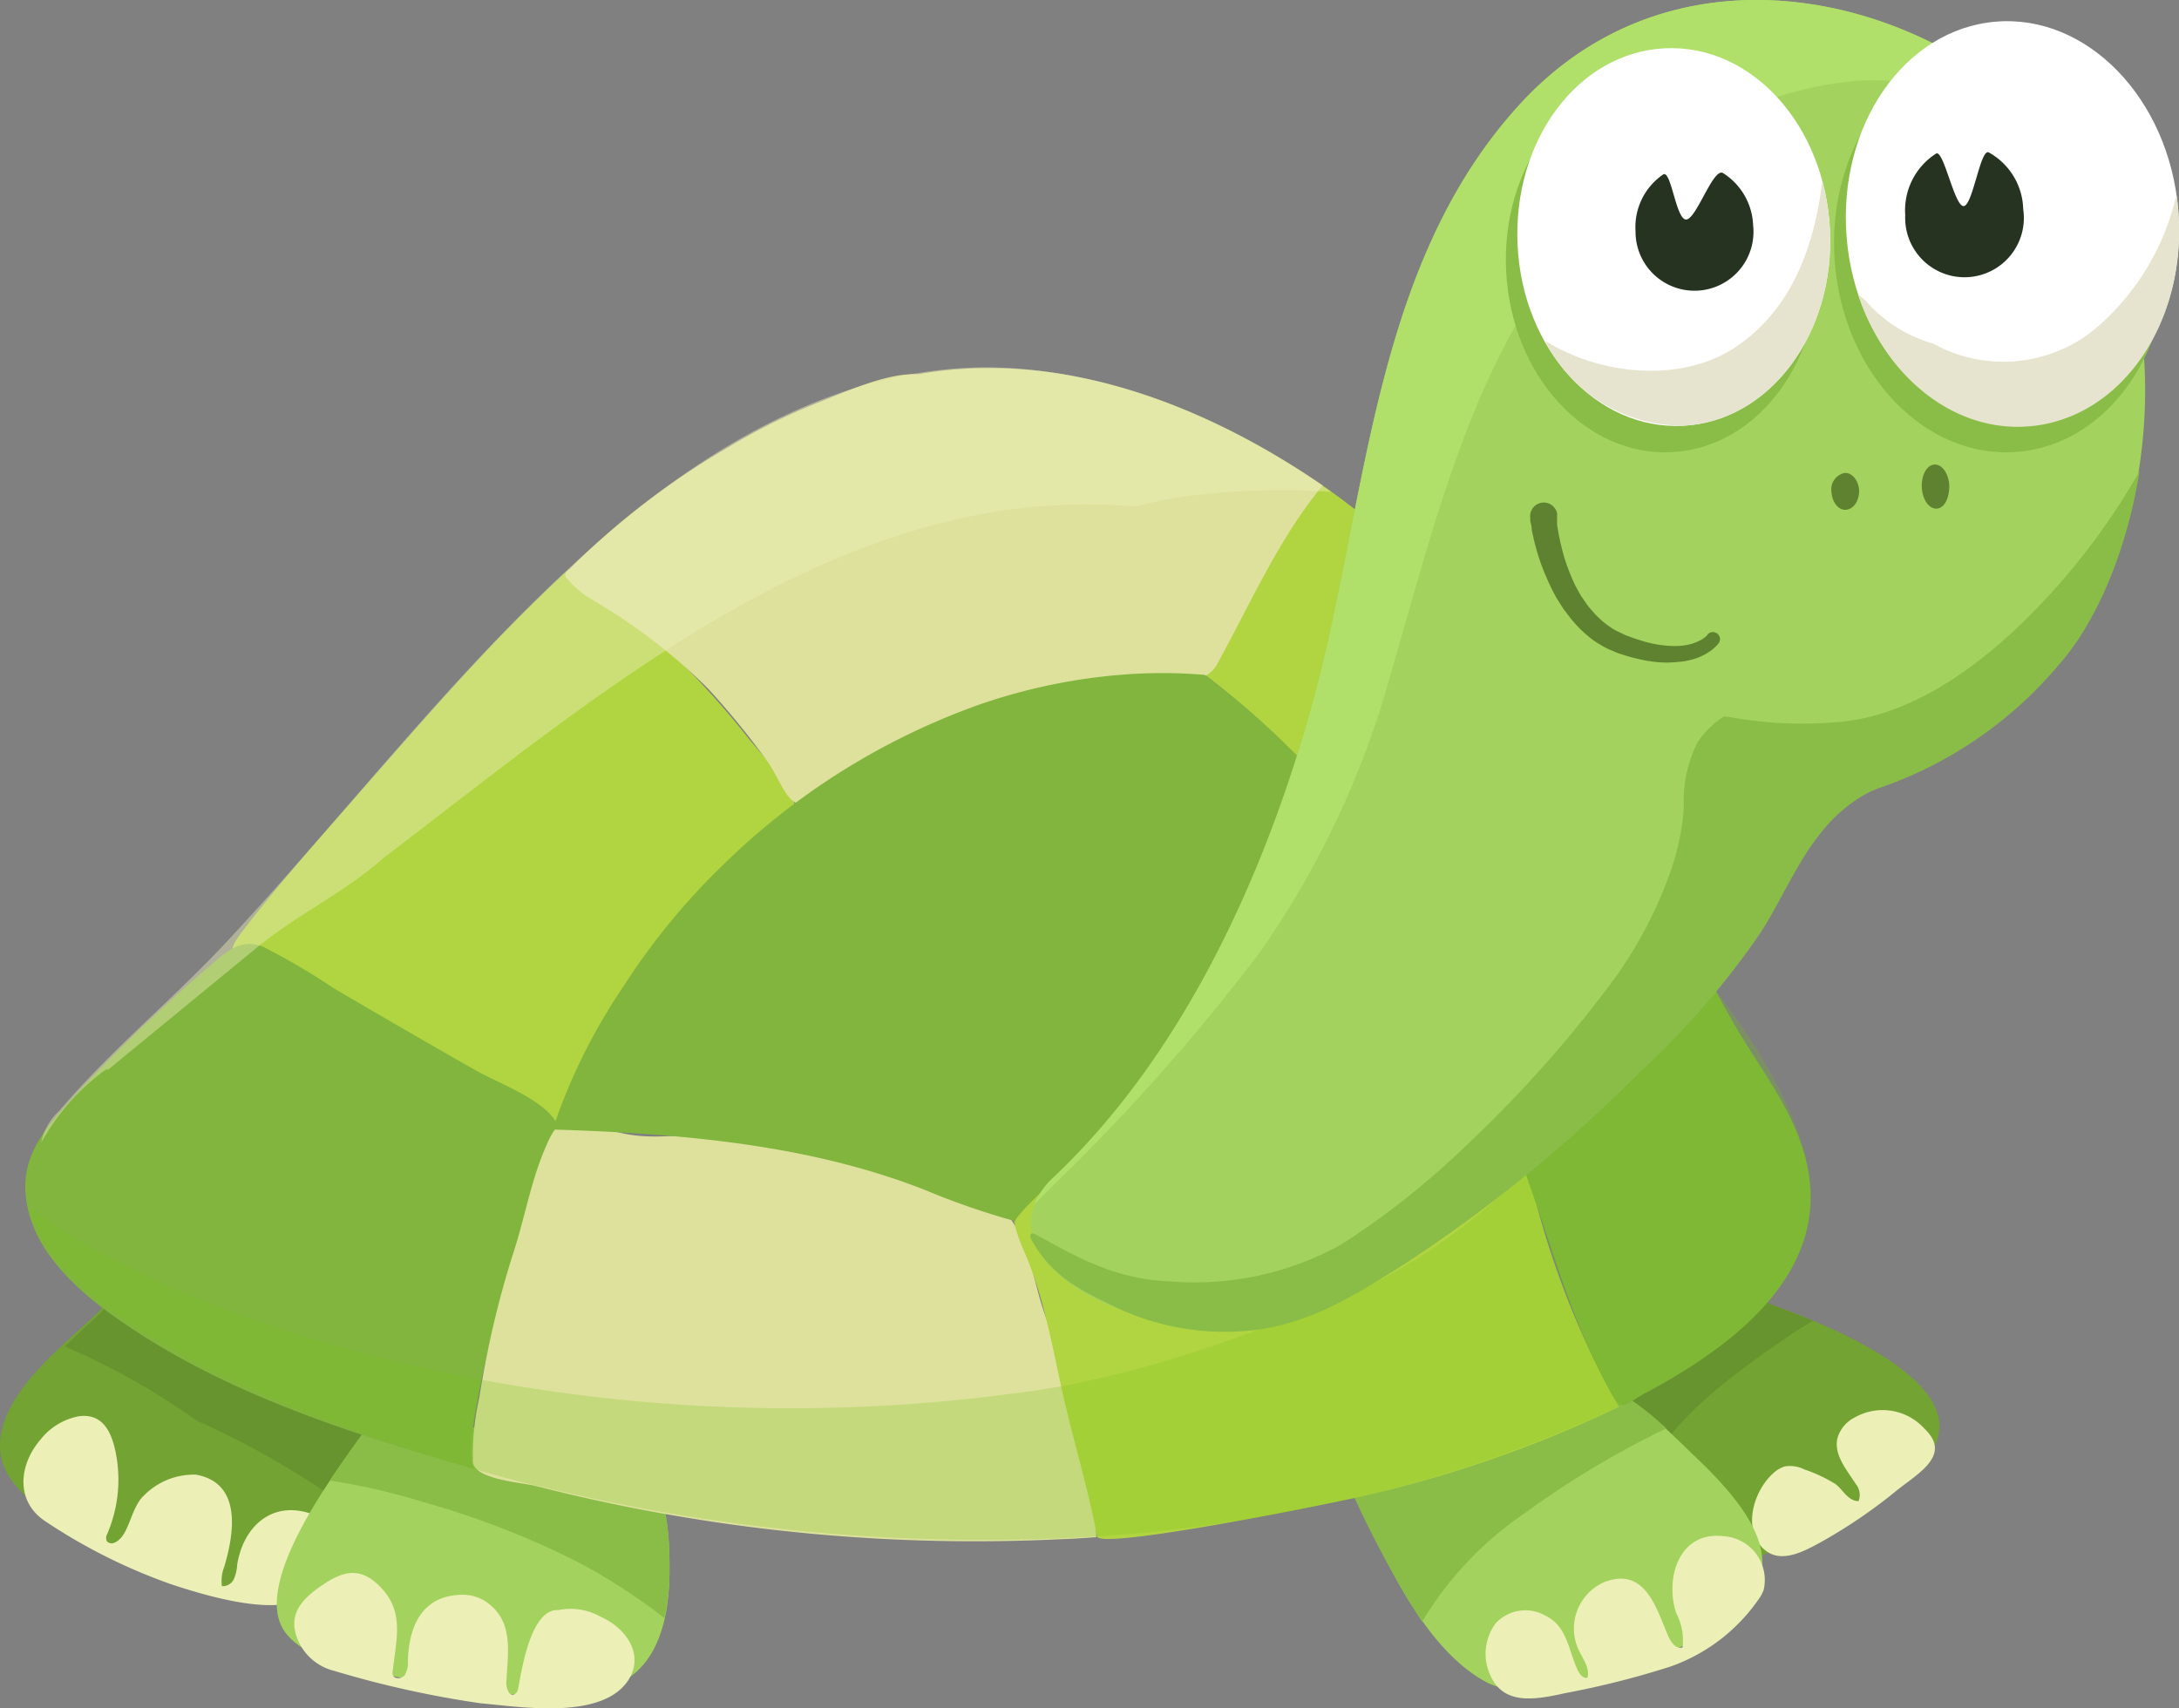 <svg xmlns="http://www.w3.org/2000/svg" viewBox="0 0 118.6 92.99"><rect x="0" y="0" width="118.6" height="92.99" fill="#808080" stroke="none"/><defs><style>.cls-1{isolation:isolate;}.cls-2{fill:#72a333;}.cls-3{fill:#67942e;}.cls-10,.cls-4{fill:#ecefb6;}.cls-5{fill:#a3d35e;}.cls-6{fill:#8abd48;}.cls-7{fill:#b1d441;}.cls-8{fill:#81b53e;}.cls-9{fill:#dde19b;}.cls-10{opacity:0.45;mix-blend-mode:screen;}.cls-11{fill:#77c219;opacity:0.24;mix-blend-mode:multiply;}.cls-12{fill:#b0e06a;}.cls-13{fill:#5f8231;}.cls-14{fill:#fff;}.cls-15{fill:#e6e4cf;}.cls-16{fill:#253320;}</style></defs><g class="cls-1"><g id="Слой_2" data-name="Слой 2"><g id="animal"><g id="turtle"><path class="cls-2" d="M5.8,71C3.88,72.94.08,75.6,0,78.63c-.06,2.24,2.32,3.63,4.06,4.47,3.69,1.78,12.8,6.52,15.79,1.87,1.27-2,1.46-4.58,1.72-6.86.3-2.63-.26-3.81-2.46-5.2C16,71,9,67.46,5.8,71,4.11,72.7,9.07,67.37,5.8,71Z"/><path class="cls-3" d="M10.69,77.33a45.75,45.75,0,0,1,5.4,2.85,46.46,46.46,0,0,1,4.42,3.08,24.14,24.14,0,0,0,.92-5.14c.3-2.61-.26-3.76-2.43-5.14C15.93,71,9,67.6,5.87,71.09l-.34.33c-.6.57-1.32,1.21-2,1.88A38.06,38.06,0,0,1,10.69,77.33Z"/><path class="cls-3" d="M5.87,71.09c2.84-3.16-.63.58-.34.33Z"/><path class="cls-4" d="M17.54,86.62l.22-.11c.43-.21.43-1.88.49-2.31a1.59,1.59,0,0,0-1-1.67c-2.32-1-4,.5-4.34,2.65a2.28,2.28,0,0,1-.18.78.67.67,0,0,1-.65.39,2.09,2.09,0,0,1,.13-1.07c.52-1.75,1-4.54-1.54-5a3.8,3.8,0,0,0-2.81,1.11c-.69.61-.8,1.94-1.38,2.43a.79.79,0,0,1-.37.2c-.14,0-.31-.06-.32-.2a.41.41,0,0,1,0-.21,7.47,7.47,0,0,0,.5-4.57c-.23-1.13-.73-2.11-2-1.94a3.48,3.48,0,0,0-2.07,1.25c-1.2,1.38-1.41,3.4.28,4.49a30.64,30.64,0,0,0,6.77,3.39c1.77.59,4.89,1.52,6.7,1A14.59,14.59,0,0,0,17.54,86.62Z"/><path class="cls-2" d="M87.92,71.67s5.47-1.67,8.21-.74,11,4.1,9.17,7.78c-.79,1.63-9.33,6.69-12.55,6.85S82.34,77.85,87.92,71.67Z"/><path class="cls-3" d="M97.48,72.65c.39-.26.79-.51,1.19-.75-1-.42-1.92-.75-2.54-1-2.74-.93-8.21.74-8.21.74-3.59,4-1.89,8.66.64,11.45C89.31,78.35,93.71,75.23,97.48,72.65Z"/><path class="cls-4" d="M104.75,77.78a3.07,3.07,0,0,0-3.79-.62,1.83,1.83,0,0,0-.95,1.13c-.21.9.49,1.71,1,2.5a.94.94,0,0,1,.15.93c-.58,0-.86-.64-1.26-.93A7.93,7.93,0,0,0,98.22,80a1.74,1.74,0,0,0-1.07-.17,1.62,1.62,0,0,0-.61.35c-1,.87-1.65,2.76-.75,3.92s2.28.42,3.25-.11a27.91,27.91,0,0,0,4.16-2.82C104.37,80.22,106.27,79.23,104.75,77.78Z"/><path class="cls-5" d="M20.18,77.44c-1.53,2.17-6.62,8.66-4.68,11.39,1.32,1.86,5.46,2.32,7.47,2.7,3.11.59,6.64,1.13,9.78.43s3.72-4,3.69-6.69c0-2-.19-5.29-2.39-6.08C29.78,77.66,24.67,77.68,20.18,77.44Z"/><path class="cls-6" d="M23,81.76a46.58,46.58,0,0,1,8.16,3.13,31.09,31.09,0,0,1,5,3.2,12.27,12.27,0,0,0,.28-2.82c0-2-.19-5.29-2.39-6.08-4.27-1.53-9.38-1.51-13.87-1.75-.49.7-1.35,1.84-2.22,3.16A35.45,35.45,0,0,1,23,81.76Z"/><path class="cls-5" d="M73.06,79.89c1.75,3.68,4,9.54,7.74,11.63,2.17,1.22,5.78,0,7.9-.78,2.29-.8,6.47-2.31,7.14-5,.59-2.43-2.2-5.13-3.74-6.6-1.27-1.22-3.95-4-5.94-3.8A39.34,39.34,0,0,0,79,77.16C78.2,77.41,73,78.66,73.06,79.89Z"/><path class="cls-6" d="M83,82.37a49.8,49.8,0,0,1,7.7-4.61c-1.35-1.24-3.1-2.61-4.52-2.45A39.34,39.34,0,0,0,79,77.16c-.81.25-6,1.5-6,2.73a55.92,55.92,0,0,0,4.4,8.4A18.89,18.89,0,0,1,83,82.37Z"/><path class="cls-4" d="M34.21,91.45C35.11,90,34,88.58,32.66,88a3.33,3.33,0,0,0-2.27-.35c-1.52-.08-2,3.34-2.18,4.22,0,.18-.15.41-.33.39a.27.27,0,0,1-.19-.14,1.07,1.07,0,0,1-.12-.69c.08-1.57.39-3.21-1.14-4.25a2.33,2.33,0,0,0-1.34-.36c-2.15.06-2.84,1.75-2.89,3.62a1.26,1.26,0,0,1-.17.75c-.16.21-.55.24-.65,0a.66.66,0,0,1,0-.28c.22-1.85.66-3.33-.89-4.72-1-.89-1.89-.61-2.93.09s-1.8,1.48-1.46,2.68a2.89,2.89,0,0,0,2.09,2,54.82,54.82,0,0,0,8,1.77C28.3,92.91,32.78,93.67,34.21,91.45Z"/><path class="cls-4" d="M96,86.53a2.39,2.39,0,0,0-2.19-2.9c-2.41-.29-3.2,2.26-2.58,4.18a3.2,3.2,0,0,1,.35,1.87c-.34.13-.63-.27-.78-.61-.65-1.51-1.24-3.78-3.46-2.95a2.76,2.76,0,0,0-1.43,3.67c.23.5.63,1,.5,1.54-.25.07-.45-.21-.56-.45-.49-1.1-.57-2.37-1.73-2.92a2.19,2.19,0,0,0-2.71.41,2.78,2.78,0,0,0-.28,2.86c.74,1.65,2.52,1.28,4.08.94a47.12,47.12,0,0,0,5.73-1.45,9.8,9.8,0,0,0,4.89-3.82A2,2,0,0,0,96,86.53Z"/><path d="M59.41,81.47a.07.07,0,0,1-.06,0,.09.09,0,0,1,0-.13,1.67,1.67,0,0,0,.18-.28.1.1,0,0,1,.13-.05.1.1,0,0,1,0,.13,1.77,1.77,0,0,1-.21.32S59.43,81.48,59.41,81.47Z"/><path class="cls-7" d="M90.07,48.3q-2.44,2-4.76,4.23c-1.44,1.36-2.49,3.64-4.46,4.33A47.85,47.85,0,0,0,65.59,36.74c.38,0,4-7.2,4.68-8.12.54-.75,1.12-1.48,1.71-2.19.7.47,1.38,1,2,1.48a41.65,41.65,0,0,1,4.07,3.56c4.92,4.9,8.54,10.85,12,16.83C88.44,49.66,89.45,47.22,90.07,48.3Z"/><path class="cls-7" d="M43.34,44.33a35.39,35.39,0,0,0-9,9.39,40.89,40.89,0,0,0-3.16,5.72c-.37.83-.5,1.71-1.41,2a3.48,3.48,0,0,1-2.7-.69L13.45,52.58c-1-.58-1-.87-.36-1.74,2.2-2.9,4.68-5.61,7.07-8.37C23,39.24,25.81,36,28.86,33c.69-.68,1.38-1.35,2.09-2,.74.5,1.46,1,2.17,1.57a45.26,45.26,0,0,1,4,3.55,45.3,45.3,0,0,1,3.56,4C41.51,41.16,43.35,43,43.34,44.33Z"/><path class="cls-8" d="M25.91,80c-6.53-1.87-13.32-4-19-7.85-2.45-1.65-5.28-4-5.52-7.19C1.2,62.54,2.94,60.9,4.48,59.2a87.71,87.71,0,0,1,7-6.66c.9-.79,1.66-1.46,2.84-1a37,37,0,0,1,3.89,2.29c2.56,1.49,5.13,3,7.69,4.44,1.29.75,4.19,1.74,4.54,3.25s-.94,3.47-1.58,4.9a31.12,31.12,0,0,0-2.07,6.15C26.6,73.35,25,79.75,25.91,80Z"/><path class="cls-9" d="M59.67,83.68c-10,.8-.22-2.58,0,0a96.34,96.34,0,0,1-30.53-2.79c-.79-.19-3.32-.35-3.4-1.31a14.2,14.2,0,0,1,.35-3.5,52.53,52.53,0,0,1,1.81-7.75c.67-2,1-4.15,1.9-6.11.53-1.2.89-1.25,2.17-1,.63.09,1.22.31,1.84.46,1.85.43,3.7,0,5.58,0a25.48,25.48,0,0,1,6.53,1.24c1.47.45,2.86,1.11,4.32,1.58,1.15.36,2.76.32,3.79.93,1.58,1,2,3.18,2.45,4.83C57,72.31,57.92,74,58.58,76A33.63,33.63,0,0,1,59.67,83.68Z"/><path class="cls-7" d="M88.12,76.58A65.71,65.71,0,0,1,74.3,81.42c-1.27.31-14.44,3-14.59,2.22-.41-2.23-1.06-4.45-1.6-6.65-.72-2.88-1.13-6-2.31-8.73-.8-1.83-1.16-3.19.85-4.17s3.48-2.66,5.37-3.75a25.92,25.92,0,0,1,14-3.5c1.63,0,4.34-1.16,5.41.59s1.23,3.81,1.63,5.7a46.24,46.24,0,0,0,5.05,13.45C82.86,79.18,87.5,75.52,88.12,76.58Z"/><path class="cls-8" d="M89.48,75.88h0c-1,.54-1.17,1.08-1.82-.1-.43-.8-.84-1.63-1.22-2.46-.8-1.8-1.45-3.66-2.07-5.53q-1.19-3.6-2.52-7.16c-.37-1-1.33-2.45-1.31-3.49S81.7,55,82.37,54.31a41.43,41.43,0,0,1,7.69-6c1.9,2.5,3.18,5.64,4.85,8.31,1.46,2.34,3.21,4.7,3.57,7.52C99.2,69.81,93.81,73.57,89.48,75.88Z"/><path class="cls-9" d="M72,26.43c-2.36,2.8-4,6.55-5.77,9.76-.68,1.2-2.83,1.06-4,1.27q-2.53.43-5,1.07a71.29,71.29,0,0,0-9.75,3.21,10.25,10.25,0,0,0-2.82,1.57c-1.65,1.42-2-.62-2.9-1.87a43.43,43.43,0,0,0-3.21-3.94,31,31,0,0,0-6.27-4.82,5.47,5.47,0,0,1-1.43-1.19.3.3,0,0,1-.08-.17.33.33,0,0,1,.13-.25,42,42,0,0,1,8.72-6.71,32.7,32.7,0,0,1,5-2.48c1.51-.6,3.69-1.59,5.35-1.51C57.73,19,65.55,22,72,26.43Z"/><path class="cls-8" d="M80.83,56.83a2.23,2.23,0,0,0-.14-.34,1.12,1.12,0,0,1,.09.41,10,10,0,0,1-2.28-.17,29.14,29.14,0,0,0-4.17.3,36.31,36.31,0,0,0-7.84,1.69,26.62,26.62,0,0,0-7,3.6c-.21.15-4.59,4.07-4.19,4.17a39.88,39.88,0,0,1-4.93-1.7C44,62.28,36.91,61.7,30.08,61.49a31.68,31.68,0,0,1,3.86-7.8,36.68,36.68,0,0,1,5.33-6.52,38.2,38.2,0,0,1,14-8.8,31.19,31.19,0,0,1,8.38-1.68,27,27,0,0,1,3.92.05,43.15,43.15,0,0,1,4.19,3.57A46.19,46.19,0,0,1,80.83,56.83Z"/><path class="cls-10" d="M5.9,58.22,14,51.57c2.22-1.82,4.8-3,6.92-4.9,11.86-9,25-20.49,40.88-19.09a23.66,23.66,0,0,1,3.5-.65,41,41,0,0,1,7.16-.15l-.5-.35C66.5,22.68,60,19.92,53.31,20c-7.34.15-13.89,3.78-19.41,8.37-1,.83-2,1.7-2.95,2.59-6.61,6.12-12.13,13.31-18.26,19.93-3,3.29-6.56,6.16-9.45,9.57a3.22,3.22,0,0,0-1,1.76,12,12,0,0,1,3.53-4Z"/><path class="cls-11" d="M95,56.16a31.18,31.18,0,0,0-3.44-4.32c-1.14,4-4,7.29-6.85,10.27C81,66,77.42,68.92,72.45,70.88c-5.74,2.26-11.27,4.28-17.45,5a91.84,91.84,0,0,1-35.55-2.29c-6.23-1.73-12.64-4.06-17.88-7.87C3.3,72.45,17.82,77.7,25.91,80c1.57.46,2.89.8,3.84,1a101.27,101.27,0,0,0,30,2.64,83.37,83.37,0,0,0,11.72-1.61,70.48,70.48,0,0,0,16.68-5.49l1.36-.7c4.06-2.17,9.17-5.66,9.06-10.85C98.48,62.31,96.91,59,95,56.16Z"/><path class="cls-5" d="M112,36.18a22.2,22.2,0,0,1-9.5,6.62c-3.56,1.12-5,5.27-6.92,8.2C90.8,58.24,76.35,70.63,69.32,72.07s-16.73-3.45-11.93-8C65.27,56.63,70,45,72.35,34.6c2.22-10,3.18-21,10.27-28.81,8.78-9.73,23.06-6,29.95,2.41S116.82,30.87,112,36.18Z"/><path class="cls-12" d="M57.55,64.31a109,109,0,0,0,11-12.44A49,49,0,0,0,75.69,36.7c2.89-9.86,5.2-20.33,13.55-27.17A20.73,20.73,0,0,1,101,4.4c4.68-.28,8.72,1.57,12.2,4.59-.19-.27-.39-.53-.6-.79C105.68-.23,91.4-3.94,82.62,5.79c-7.09,7.86-8.05,18.82-10.27,28.81-2.32,10.42-7.08,22-15,29.48a4.27,4.27,0,0,0-1.07,1.51Z"/><path class="cls-6" d="M109.85,34.12c-2.63,2.48-5.93,4.8-9.62,5.17a22,22,0,0,1-6-.24L93.84,39a4.8,4.8,0,0,0-1.45,1.42,7.1,7.1,0,0,0-.74,3.55,13.39,13.39,0,0,1-.75,3.54,23.31,23.31,0,0,1-3,5.73,67.56,67.56,0,0,1-8.15,9.17A43.57,43.57,0,0,1,73,67.75a16.48,16.48,0,0,1-9.43,2c-2.89-.14-4.87-1.26-7.29-2.6,0,0-.09,0-.14,0s-.1.22,0,.34c1.07,1.94,2.58,2.72,4.51,3.64a13.87,13.87,0,0,0,7.34,1.31c3.21-.31,5.73-1.91,8.4-3.59A78.26,78.26,0,0,0,89.05,58.56a44.87,44.87,0,0,0,6.8-7.82c1.53-2.41,2.54-5.34,5-7.07a5.81,5.81,0,0,1,1.72-.87,22.2,22.2,0,0,0,9.5-6.62c2-2.26,3.69-6.15,4.38-10.53A36.92,36.92,0,0,1,109.85,34.12Z"/><path class="cls-13" d="M84.75,28v.15c0,.08,0,.23,0,.4a12.67,12.67,0,0,0,.3,1.46,8.42,8.42,0,0,0,.3.94,9.55,9.55,0,0,0,.43,1l.28.5.33.48c.12.16.25.3.38.45a5.44,5.44,0,0,0,.42.41,4,4,0,0,0,.46.35,2.46,2.46,0,0,0,.5.28l.26.13a2,2,0,0,0,.27.1,5.74,5.74,0,0,0,.58.2,6.19,6.19,0,0,0,2,.32,3.57,3.57,0,0,0,.78-.11,3.16,3.16,0,0,0,.54-.22,1.73,1.73,0,0,0,.28-.2c.06-.06.07-.07.06-.07a.38.38,0,0,1,.53-.09.38.38,0,0,1,.1.53,1.1,1.1,0,0,1-.15.17,2.31,2.31,0,0,1-.41.33,3.13,3.13,0,0,1-.71.34,4,4,0,0,1-1,.19,5.48,5.48,0,0,1-1.14,0A7.33,7.33,0,0,1,89,35.83a6.09,6.09,0,0,1-.61-.17l-.32-.1-.33-.14a3.73,3.73,0,0,1-.63-.32,4,4,0,0,1-.6-.41,6.78,6.78,0,0,1-1-1l-.42-.55-.36-.57a10.5,10.5,0,0,1-.55-1.12,10.63,10.63,0,0,1-.39-1,13.48,13.48,0,0,1-.42-1.61c0-.21-.06-.36-.08-.48l0-.16a.74.74,0,1,1,1.47-.2V28Z"/><path class="cls-13" d="M101.19,26.7c0,.56-.28,1-.7,1.05s-.78-.41-.81-1a.91.91,0,0,1,.71-1C100.8,25.71,101.16,26.15,101.19,26.7Z"/><path class="cls-13" d="M106.1,26.45c0,.67-.27,1.22-.69,1.24s-.78-.5-.81-1.16.27-1.22.69-1.24S106.07,25.79,106.1,26.45Z"/><ellipse class="cls-6" cx="90.47" cy="14.34" rx="8.5" ry="10.29" transform="translate(-0.62 4.66) rotate(-2.94)"/><path class="cls-6" d="M117.92,12.86c.5,6.07-3.13,11.33-8.11,11.74s-9.43-4.18-9.94-10.25S103,3,108,2.62,117.42,6.79,117.92,12.86Z"/><path class="cls-14" d="M99.6,12.47c.29,5.68-3.28,10.47-8,10.71s-8.73-4.16-9-9.84,3.27-10.47,8-10.71S99.31,6.8,99.6,12.47Z"/><path class="cls-15" d="M99.6,12.47a12.28,12.28,0,0,0-.42-2.6C98.75,13.5,97.45,17,94.3,19c-2.87,1.82-7.2,1.44-10.2-.45a8.33,8.33,0,0,0,7.54,4.62C96.32,22.94,99.89,18.15,99.6,12.47Z"/><path class="cls-14" d="M118.56,11.43c.5,6.07-3.13,11.32-8.12,11.73S101,19,100.51,12.92s3.13-11.32,8.11-11.74S118.05,5.36,118.56,11.43Z"/><path class="cls-15" d="M118.47,10.67l-.06.14A13.47,13.47,0,0,1,113.92,18a7.88,7.88,0,0,1-8.69.71,7.71,7.71,0,0,1-3.76-2.42l-.33-.24c1.48,4.46,5.21,7.5,9.3,7.16,5-.41,8.62-5.66,8.12-11.73C118.54,11.17,118.51,10.92,118.47,10.67Z"/><path class="cls-16" d="M110.12,11.38a3.23,3.23,0,1,1-6.42.33,3.66,3.66,0,0,1,1.68-3.35c.41-.23,1,2.89,1.5,2.86s.91-3.17,1.37-2.92A3.63,3.63,0,0,1,110.12,11.38Z"/><path class="cls-16" d="M95.42,12.26a3.21,3.21,0,1,1-6.4.33,3.47,3.47,0,0,1,1.5-3.09c.44-.29.7,2.48,1.26,2.45s1.46-2.83,2-2.53A3.52,3.52,0,0,1,95.42,12.26Z"/></g></g></g></g></svg>